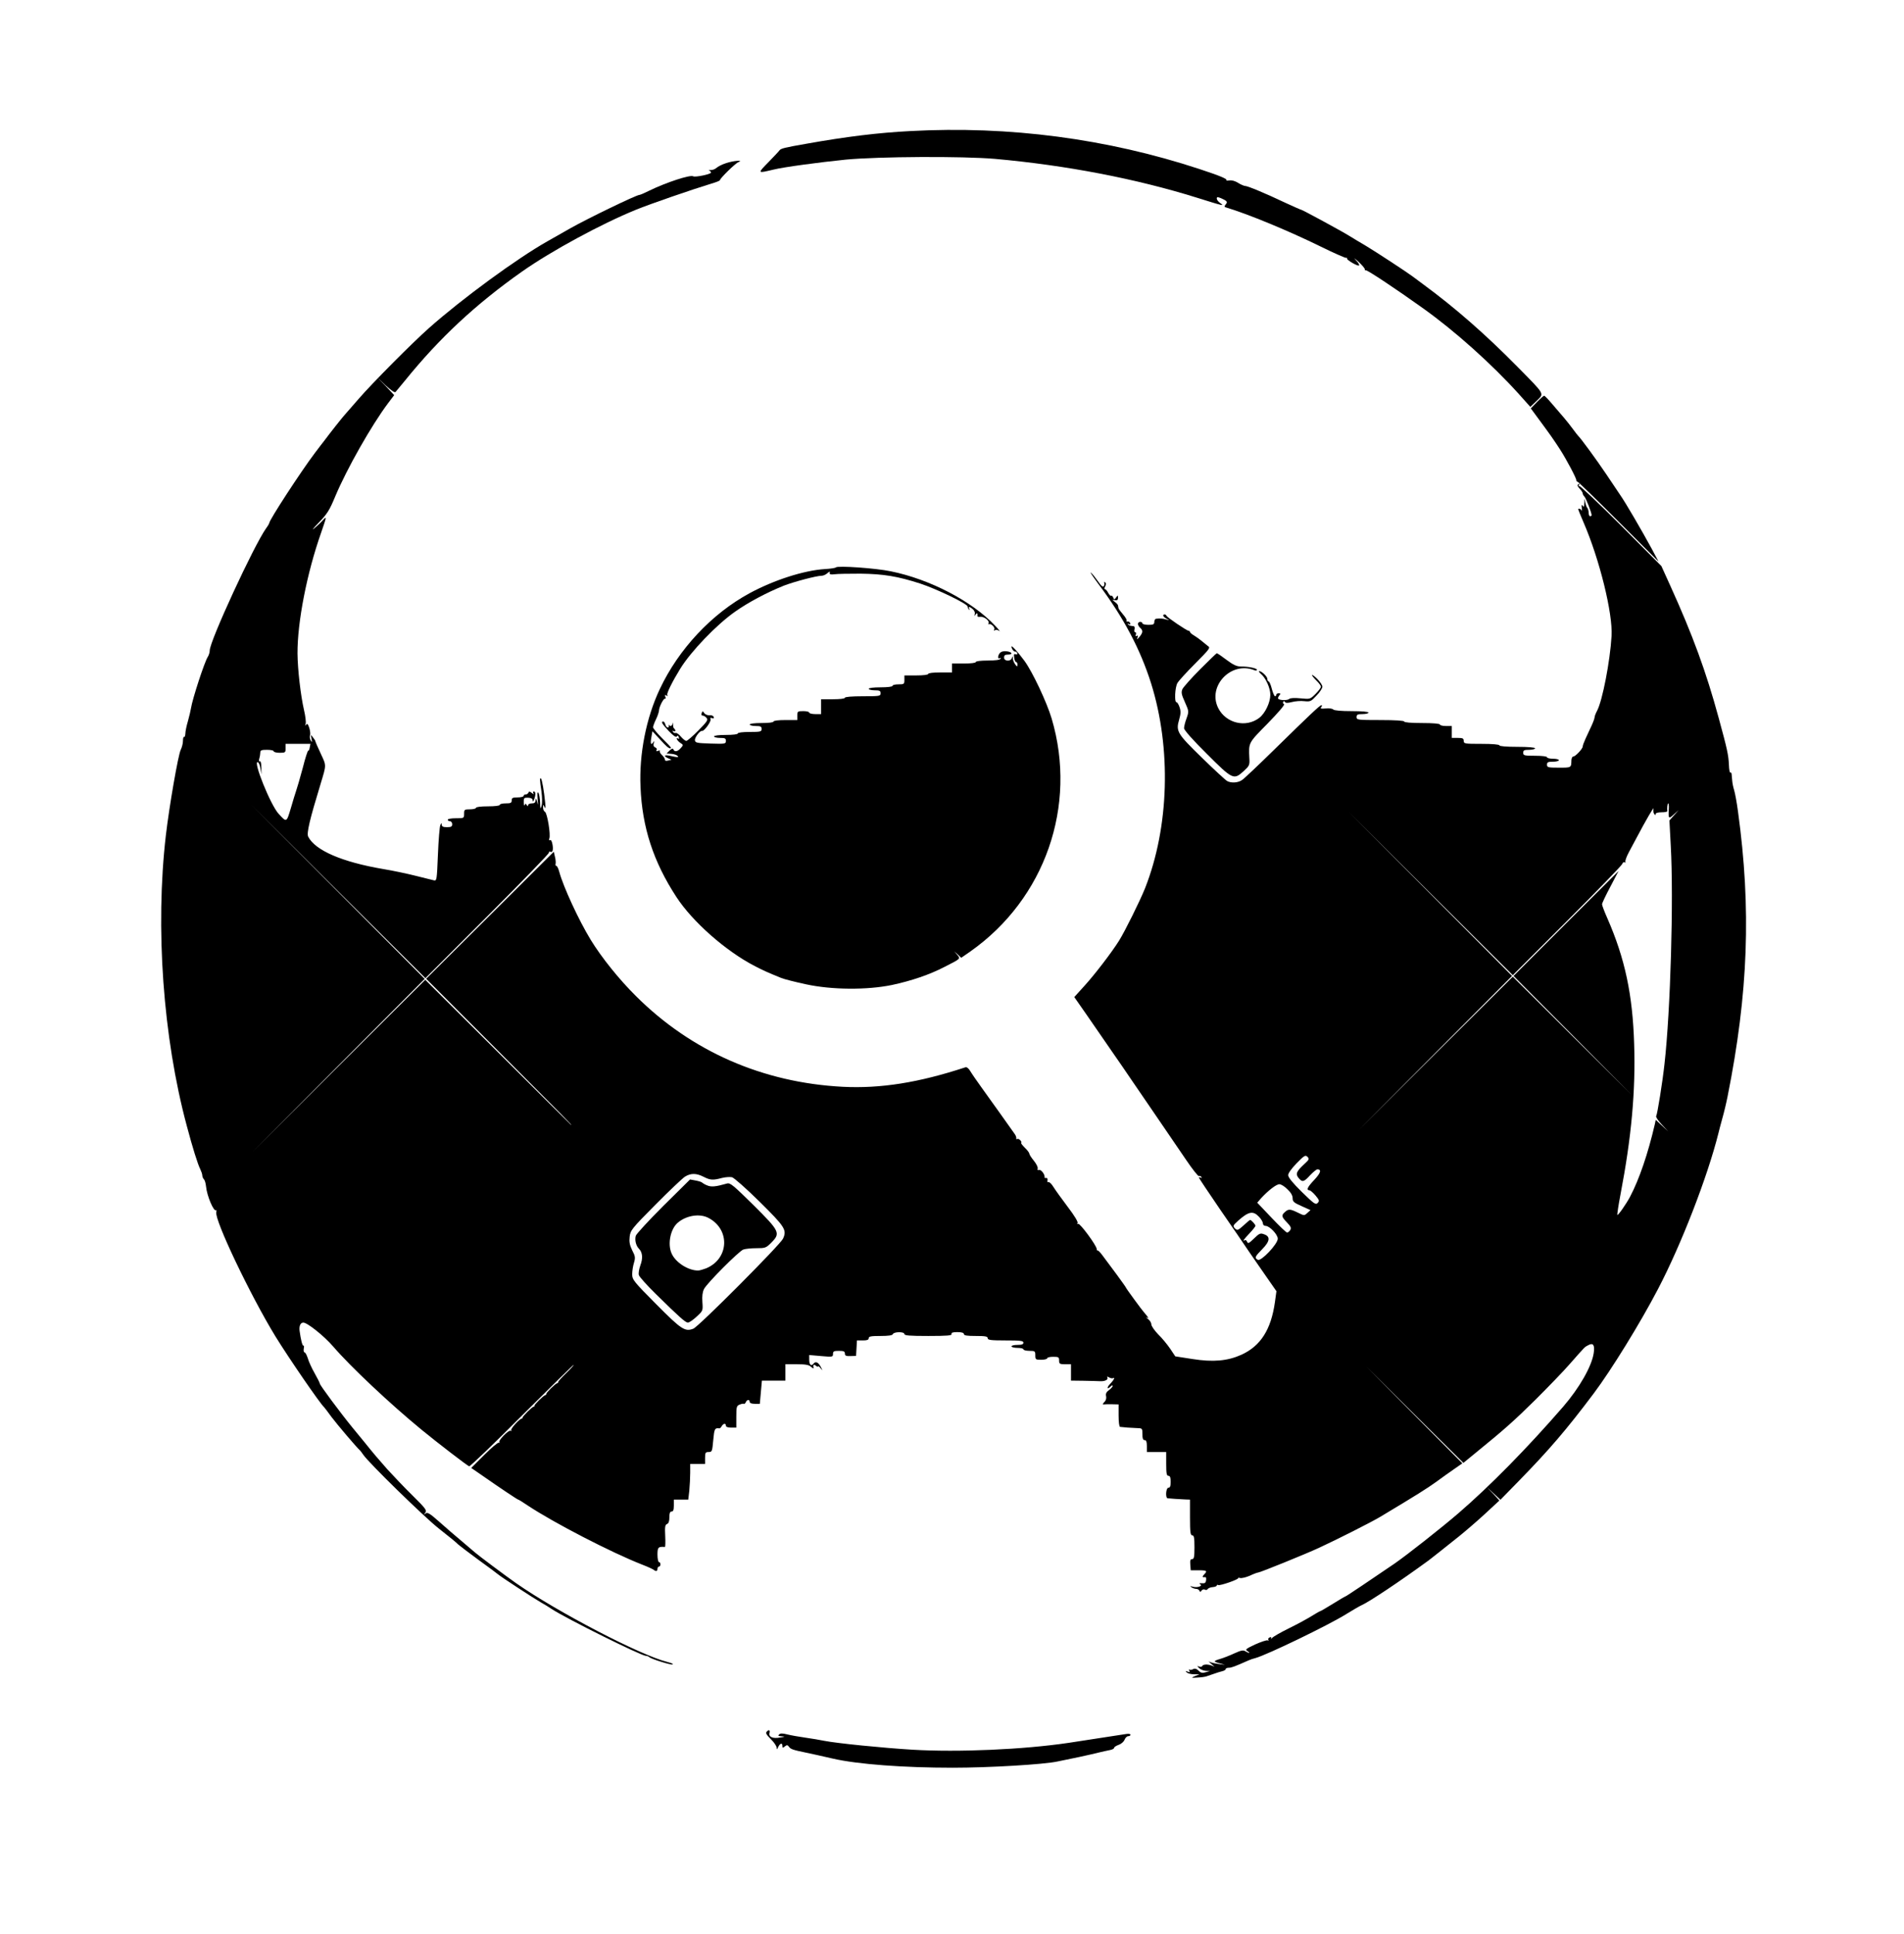 <?xml version="1.0" standalone="no"?>
<!DOCTYPE svg PUBLIC "-//W3C//DTD SVG 20010904//EN"
 "http://www.w3.org/TR/2001/REC-SVG-20010904/DTD/svg10.dtd">
<svg version="1.0" xmlns="http://www.w3.org/2000/svg"
 width="1280pt" height="1300pt" viewBox="0 0 1280 1300"
 preserveAspectRatio="xMidYMid meet">
<g transform="translate(0,1300) scale(0.1,-0.1)"
fill="#000000" stroke="none">
<path d="M6120 12119 c-214 -11 -429 -37 -698 -85 -149 -26 -173 -32 -182 -45
-3 -5 -36 -40 -74 -79 -75 -77 -76 -76 34 -50 68 17 307 49 485 67 222 21 786
24 1005 5 478 -43 947 -133 1357 -261 178 -56 188 -58 155 -35 -12 8 -22 22
-22 29 0 12 5 12 28 3 41 -18 47 -25 32 -42 -10 -13 -10 -17 1 -20 147 -44
417 -155 639 -264 85 -42 161 -75 168 -75 7 1 11 -2 8 -5 -3 -3 13 -16 35 -29
53 -30 61 -22 23 20 -16 17 -8 12 18 -12 26 -24 45 -47 43 -51 -2 -4 1 -7 8
-7 13 0 200 -124 382 -254 215 -153 465 -377 647 -579 l76 -85 43 41 c51 51
59 37 -129 228 -216 219 -419 397 -637 557 -33 24 -64 47 -70 52 -40 30 -245
164 -310 203 -44 26 -96 57 -115 69 -44 28 -315 175 -322 175 -4 0 -50 21
-105 46 -137 65 -255 114 -272 114 -7 0 -29 9 -48 21 -20 13 -44 19 -59 16
-13 -2 -22 -2 -19 1 8 9 -40 29 -182 76 -620 204 -1278 291 -1943 255z"/>
<path d="M4880 11903 c-25 -8 -53 -22 -64 -32 -10 -9 -28 -15 -40 -14 -11 1
-15 0 -8 -3 6 -3 12 -9 12 -14 0 -11 -107 -33 -120 -25 -19 12 -181 -41 -294
-96 -32 -16 -62 -29 -67 -29 -21 0 -351 -160 -464 -224 -66 -38 -136 -77 -155
-88 -204 -115 -573 -385 -796 -583 -112 -99 -386 -375 -472 -475 -41 -47 -84
-96 -96 -110 -18 -20 -98 -121 -138 -175 -5 -5 -32 -42 -62 -81 -93 -123 -306
-450 -306 -470 0 -3 -9 -19 -21 -35 -83 -117 -379 -758 -379 -821 0 -13 -6
-32 -13 -43 -22 -33 -104 -285 -113 -345 -2 -14 -11 -52 -20 -85 -10 -33 -18
-72 -18 -87 -1 -14 -4 -24 -8 -21 -5 2 -8 -10 -8 -27 0 -17 -7 -44 -15 -60
-17 -33 -77 -378 -100 -575 -72 -620 -19 -1358 140 -1950 40 -151 75 -262 91
-293 7 -15 14 -34 14 -43 0 -8 5 -20 11 -26 6 -6 12 -27 14 -47 6 -65 53 -175
68 -160 3 3 3 -3 1 -13 -14 -51 231 -564 399 -838 91 -147 298 -449 327 -475
3 -3 25 -32 49 -65 36 -48 168 -204 192 -225 3 -3 12 -15 21 -28 37 -55 405
-414 504 -493 89 -70 119 -95 135 -111 10 -9 71 -55 136 -103 65 -47 126 -92
135 -100 22 -18 231 -155 283 -185 22 -12 56 -33 75 -46 102 -66 601 -314 632
-314 8 0 18 -4 23 -9 15 -13 143 -53 157 -49 7 3 -9 10 -36 17 -181 45 -738
335 -1016 529 -66 46 -256 188 -277 207 -6 5 -46 39 -88 75 -43 36 -112 95
-153 132 -63 56 -79 65 -91 55 -14 -11 -14 -10 -2 5 12 16 3 28 -85 115 -55
54 -131 134 -171 178 -61 69 -91 104 -156 185 -7 8 -42 51 -78 95 -81 99 -219
285 -219 295 0 5 -16 36 -35 70 -19 33 -40 79 -46 101 -7 21 -16 39 -22 39 -5
0 -7 11 -5 25 3 13 2 22 -2 20 -7 -4 -18 41 -26 100 -4 32 6 55 25 55 27 0
140 -90 201 -161 119 -138 383 -386 595 -560 106 -87 304 -239 319 -245 6 -2
166 151 355 341 190 189 346 343 348 341 2 -2 -21 -27 -51 -56 -30 -29 -54
-55 -53 -59 1 -3 -2 -7 -8 -9 -14 -4 -74 -64 -72 -71 1 -3 -2 -7 -8 -9 -14 -4
-74 -64 -72 -71 1 -3 -1 -6 -5 -6 -10 0 -77 -67 -75 -74 1 -3 -1 -6 -5 -6 -14
0 -77 -69 -71 -78 3 -6 2 -7 -4 -4 -13 8 -86 -67 -76 -78 5 -4 3 -5 -3 -2 -6
3 -50 -34 -98 -82 l-88 -88 74 -51 c110 -77 237 -162 242 -162 3 0 31 -17 63
-39 178 -118 562 -316 768 -397 39 -15 74 -31 80 -36 14 -12 25 -10 25 7 0 8
5 15 10 15 6 0 10 7 10 15 0 8 -4 15 -10 15 -5 0 -10 23 -10 50 0 50 5 55 50
52 3 0 4 33 2 74 -3 60 -1 75 12 80 11 4 16 19 16 45 0 28 4 39 15 39 11 0 15
11 15 40 l0 40 49 0 48 0 7 61 c3 34 6 88 6 120 l0 59 50 0 50 0 0 40 c0 36 3
40 24 40 23 0 24 4 31 80 7 77 10 83 42 79 3 0 10 6 15 15 11 19 28 21 28 3 0
-8 13 -13 35 -13 l35 0 0 73 c0 67 2 74 23 82 12 5 25 7 28 5 4 -2 9 3 13 11
7 18 26 20 26 2 0 -8 13 -13 34 -13 l34 0 7 78 7 78 79 0 79 0 0 55 0 55 77 0
c58 0 81 -4 95 -17 11 -10 19 -13 18 -8 -5 22 1 27 15 15 8 -7 15 -9 15 -4 0
4 7 -1 16 -12 15 -19 15 -18 5 2 -17 35 -36 47 -51 29 -17 -21 -30 -9 -30 27
l0 30 80 -7 c77 -7 80 -6 80 14 0 18 6 21 40 21 32 0 40 -4 40 -18 0 -15 8
-18 38 -17 l37 1 3 52 3 52 40 0 c28 0 39 4 39 15 0 12 15 15 79 15 53 0 81 4
83 12 6 17 78 18 78 1 0 -10 34 -13 161 -13 127 0 160 3 156 13 -3 9 8 13 39
13 29 0 44 -5 44 -13 0 -10 22 -13 80 -13 64 0 80 -3 80 -15 0 -12 20 -15 120
-15 100 0 120 -2 120 -15 0 -11 -11 -15 -40 -15 -22 0 -40 -4 -40 -10 0 -5 18
-10 40 -10 22 0 40 -4 40 -10 0 -5 18 -10 40 -10 38 0 40 -2 40 -30 0 -28 2
-30 40 -30 22 0 40 5 40 10 0 6 18 10 40 10 36 0 40 -2 40 -25 0 -22 4 -25 40
-25 l40 0 0 -55 0 -55 83 -1 c45 -1 96 -2 112 -3 34 -2 58 11 49 26 -4 6 2 6
13 -1 11 -6 23 -7 27 -4 3 3 6 2 6 -2 0 -5 -12 -22 -27 -37 -25 -26 -21 -42 5
-16 7 7 12 8 12 2 0 -5 -11 -18 -25 -28 -18 -13 -23 -25 -19 -41 3 -14 -1 -29
-12 -39 -12 -13 -13 -17 -3 -16 8 1 33 2 57 1 l42 -1 0 -75 c0 -42 4 -76 10
-76 24 -3 73 -7 110 -8 40 -1 40 -1 40 -41 0 -29 4 -40 15 -40 11 0 15 -11 15
-40 l0 -40 65 0 65 0 0 -80 c0 -64 3 -80 15 -80 11 0 15 -11 15 -40 0 -29 -4
-40 -15 -40 -17 0 -22 -69 -5 -71 13 -2 81 -6 120 -8 l30 -1 0 -120 c0 -100 3
-120 15 -120 12 0 15 -16 15 -80 0 -66 -3 -80 -16 -80 -12 0 -14 -9 -12 -37
l3 -38 53 0 c56 0 61 -4 36 -29 -14 -15 -11 -20 9 -17 5 1 7 -9 5 -21 -2 -18
-9 -22 -28 -20 -18 1 -21 -1 -11 -7 19 -12 -21 -25 -52 -16 -17 5 -19 4 -7 -4
8 -6 23 -11 32 -11 9 0 19 -6 21 -12 4 -10 8 -10 15 1 6 7 15 10 22 6 7 -4 15
-3 19 4 4 6 19 12 34 13 15 1 27 6 27 11 0 4 4 6 9 3 11 -7 143 39 135 47 -3
3 3 3 14 0 11 -2 40 5 65 16 25 12 50 21 55 21 13 0 316 123 407 165 128 59
355 174 415 210 247 148 315 191 376 235 38 28 93 67 122 87 l53 37 -323 325
-323 326 326 -324 327 -324 83 68 c193 157 257 214 403 358 84 84 189 192 232
242 104 118 96 110 123 124 32 17 43 -1 35 -54 -13 -89 -97 -235 -205 -360
-242 -279 -495 -536 -704 -716 -116 -100 -345 -280 -430 -339 -152 -104 -325
-220 -329 -220 -2 0 -41 -22 -85 -50 -44 -27 -83 -50 -86 -50 -3 0 -29 -15
-58 -33 -29 -18 -97 -55 -152 -82 -55 -27 -106 -56 -113 -65 -8 -8 -11 -9 -7
-3 4 9 1 11 -9 7 -9 -3 -13 -11 -9 -17 3 -5 1 -7 -5 -3 -5 3 -43 -9 -83 -27
-64 -30 -70 -35 -53 -45 10 -6 16 -12 11 -12 -4 0 -15 5 -25 11 -14 9 -29 6
-73 -14 -30 -14 -73 -31 -97 -38 -47 -14 -47 -18 0 -30 l33 -9 -35 4 c-19 3
-44 7 -55 11 l-20 7 20 -18 20 -17 -20 8 c-27 10 -59 8 -63 -4 -2 -5 -11 -7
-20 -3 -16 5 -16 5 0 -11 9 -9 29 -17 45 -18 l28 -1 -29 -8 c-22 -7 -33 -5
-48 10 -15 14 -26 17 -38 10 -10 -5 -21 -6 -25 -2 -5 4 -4 1 0 -7 6 -11 4 -13
-11 -7 -15 6 -17 5 -6 -5 6 -7 29 -13 49 -13 l37 0 -30 -12 c-28 -12 -28 -13
16 -10 25 1 52 5 60 8 8 3 31 11 50 17 19 7 45 15 58 18 12 3 22 9 22 14 0 5
9 9 21 9 18 0 39 8 134 50 11 5 31 12 45 15 79 22 493 222 611 296 44 27 90
54 102 59 50 22 252 156 452 302 14 10 113 89 207 164 42 34 120 101 173 150
l95 88 -42 46 -43 45 46 -43 46 -43 125 128 c202 207 319 343 503 588 117 156
311 470 431 700 156 298 333 754 407 1050 2 11 14 54 25 95 12 42 28 109 36
150 139 695 160 1261 70 1915 -8 61 -20 125 -26 144 -6 19 -12 48 -13 65 -2
17 -3 37 -4 44 -1 7 -4 11 -8 9 -5 -3 -9 21 -10 52 -3 66 -11 104 -69 316 -85
312 -174 555 -326 890 l-59 130 -271 272 c-150 150 -276 269 -281 266 -6 -4
-7 -1 -2 7 6 9 4 11 -4 5 -9 -5 -7 -13 8 -29 12 -12 21 -27 21 -32 0 -6 5 -15
11 -21 11 -11 48 -107 49 -125 0 -5 -4 -8 -10 -8 -5 0 -10 10 -10 23 0 13 -4
27 -9 33 -5 5 -11 23 -14 39 -4 29 -4 29 -6 -5 -1 -27 -4 -31 -11 -20 -7 11
-9 7 -6 -15 2 -16 1 -24 -1 -17 -4 11 -23 18 -23 8 0 -2 16 -42 36 -88 107
-247 197 -611 188 -763 -10 -170 -61 -433 -97 -502 -10 -18 -17 -38 -17 -44 0
-7 -9 -32 -20 -56 -11 -24 -29 -62 -40 -86 -11 -24 -20 -48 -20 -55 0 -15 -49
-67 -63 -67 -7 0 -12 -11 -13 -25 -1 -51 0 -50 -84 -50 -73 0 -80 2 -80 20 0
17 7 20 40 20 22 0 40 5 40 10 0 6 -18 10 -40 10 -22 0 -40 5 -40 10 0 6 -33
10 -80 10 -73 0 -80 2 -80 20 0 17 7 20 40 20 22 0 40 5 40 10 0 6 -47 10
-120 10 -73 0 -120 4 -120 10 0 6 -47 10 -120 10 -113 0 -120 1 -120 20 0 17
-7 20 -40 20 l-40 0 0 40 0 40 -40 0 c-22 0 -40 5 -40 10 0 6 -47 10 -120 10
-73 0 -120 4 -120 10 0 6 -60 10 -160 10 -153 0 -160 1 -160 20 0 17 7 20 40
20 22 0 40 5 40 10 0 6 -44 10 -113 10 -70 0 -117 4 -124 11 -6 6 -29 10 -51
7 -32 -3 -38 -1 -30 9 6 7 7 13 2 13 -11 0 -75 -61 -319 -300 -104 -102 -201
-194 -215 -203 -27 -19 -72 -22 -100 -7 -11 6 -87 76 -170 157 -166 162 -176
177 -153 256 11 38 12 56 3 83 -6 19 -16 34 -21 34 -15 0 -10 99 6 128 8 15
62 74 120 132 98 99 104 106 85 118 -10 8 -29 23 -42 34 -13 11 -35 27 -50 36
-16 9 -28 20 -28 24 0 4 -4 8 -9 8 -12 0 -145 90 -149 101 -5 12 -22 12 -22 1
0 -5 10 -14 23 -21 22 -11 22 -11 -3 -5 -24 7 -42 8 -67 5 -7 0 -13 -10 -13
-21 0 -17 -7 -20 -40 -20 -22 0 -40 5 -40 10 0 6 -7 10 -15 10 -8 0 -15 -6
-15 -14 0 -7 7 -19 15 -26 20 -17 19 -33 -5 -61 -16 -19 -19 -20 -13 -5 4 13
3 17 -5 12 -8 -5 -10 -2 -6 8 3 9 2 16 -4 16 -6 0 -8 9 -5 20 3 11 0 21 -6 21
-26 3 -30 4 -38 13 -5 5 -2 6 6 1 9 -5 12 -3 9 6 -3 8 -11 13 -17 11 -7 -1
-10 1 -7 6 3 4 -8 24 -25 43 -16 19 -30 37 -30 42 -1 4 -2 11 -3 17 0 5 -10
16 -21 24 -20 15 -20 15 0 12 15 -3 21 1 21 16 0 18 -1 18 -13 2 -11 -16 -13
-16 -19 -1 -3 9 -9 15 -14 12 -4 -2 -13 7 -20 20 -7 14 -17 25 -22 25 -5 0 -4
9 2 19 7 14 7 22 -2 27 -6 4 -8 3 -5 -2 3 -6 2 -16 -2 -23 -6 -10 -17 -1 -39
31 -17 24 -38 51 -48 59 -10 8 13 -26 50 -76 171 -228 282 -439 355 -670 136
-436 121 -964 -41 -1375 -34 -85 -135 -289 -175 -353 -50 -80 -167 -232 -234
-305 l-67 -74 81 -116 c44 -64 119 -173 167 -242 48 -69 108 -156 134 -195 26
-38 103 -151 171 -250 68 -99 158 -231 200 -293 42 -62 80 -110 85 -107 5 3
12 0 16 -6 4 -8 3 -9 -4 -5 -7 4 -12 4 -12 0 0 -3 64 -99 142 -213 78 -113
167 -242 196 -286 30 -43 83 -121 119 -172 l64 -92 -10 -73 c-26 -185 -96
-295 -225 -354 -93 -42 -190 -51 -329 -29 l-116 18 -34 51 c-19 28 -55 72 -81
97 -25 26 -46 56 -46 67 0 11 -10 27 -22 36 -13 9 -16 14 -8 10 13 -7 13 -6 0
12 -8 10 -17 21 -20 24 -11 11 -120 160 -120 164 0 2 -28 42 -62 88 -35 47
-76 103 -93 125 -16 23 -33 39 -36 38 -3 -2 -6 2 -6 9 0 23 -114 177 -125 170
-7 -4 -8 -2 -4 5 5 7 -21 50 -66 109 -40 53 -84 114 -97 135 -12 20 -27 34
-33 31 -5 -3 -8 2 -6 12 2 11 -2 18 -10 16 -6 -1 -11 1 -10 5 5 17 -24 54 -37
49 -9 -3 -12 0 -9 9 3 8 -8 31 -25 52 -17 21 -31 42 -31 48 0 6 -13 24 -30 40
-16 16 -28 31 -25 33 8 8 -17 32 -26 26 -5 -3 -8 -1 -7 4 2 6 -3 19 -10 29
-27 39 -160 225 -219 307 -34 47 -70 99 -80 116 -11 19 -24 29 -33 26 -313
-103 -570 -144 -825 -131 -537 28 -1017 238 -1390 610 -114 113 -231 259 -304
378 -81 133 -183 354 -211 456 -6 23 -15 41 -20 41 -5 0 -7 6 -5 13 2 6 1 28
-4 47 l-8 35 -429 -427 -429 -427 485 -486 c451 -452 507 -508 488 -495 -4 3
-226 223 -493 490 l-486 484 -582 -579 -582 -580 580 583 580 582 -585 588
-585 587 587 -585 588 -585 415 415 c228 228 415 421 415 428 0 7 4 11 9 7 16
-9 22 13 15 50 -4 21 -10 32 -17 28 -6 -4 -8 0 -4 11 10 26 -14 170 -29 179
-8 4 -14 18 -13 30 0 21 1 21 10 2 6 -14 8 -6 4 30 -8 80 -21 154 -28 162 -9
8 -9 -9 3 -87 5 -39 6 -78 1 -95 -8 -27 -9 -25 -10 20 -1 28 -6 57 -11 65 -8
11 -9 -1 -6 -40 4 -43 3 -47 -3 -20 -6 24 -9 28 -10 13 -1 -17 -7 -23 -26 -23
-14 0 -25 -6 -25 -12 0 -10 -3 -9 -9 1 -7 11 -9 11 -14 0 -3 -8 -6 0 -6 18 -1
29 2 32 29 31 20 -1 30 -6 31 -17 0 -12 3 -11 9 4 12 28 12 55 -1 55 -5 0 -7
-6 -3 -12 5 -8 0 -7 -11 2 -14 11 -19 12 -22 3 -3 -7 -11 -13 -19 -13 -8 0
-14 -4 -14 -10 0 -5 -18 -10 -40 -10 -33 0 -40 -3 -40 -20 0 -17 -7 -20 -40
-20 -22 0 -40 -4 -40 -10 0 -6 -33 -10 -80 -10 -47 0 -80 -4 -80 -10 0 -5 -18
-10 -40 -10 -38 0 -40 -2 -40 -30 0 -30 -1 -30 -55 -30 -30 0 -55 -4 -55 -10
0 -5 7 -10 15 -10 8 0 15 -9 15 -20 0 -16 -7 -20 -35 -20 -26 0 -35 4 -36 18
0 13 -2 12 -9 -5 -5 -12 -12 -101 -16 -198 -7 -173 -8 -177 -28 -172 -12 3
-66 16 -121 30 -55 14 -154 35 -221 46 -275 47 -455 125 -502 217 -12 23 10
115 83 354 40 133 40 121 1 205 -20 42 -36 80 -36 83 0 4 -8 16 -17 27 -15 19
-15 19 -9 -10 5 -25 4 -27 -5 -12 -6 10 -8 25 -5 34 4 9 1 32 -5 51 -9 26 -14
31 -21 21 -7 -10 -8 -8 -3 7 3 11 -2 52 -11 90 -23 100 -43 275 -44 381 -1
212 63 541 159 813 36 104 38 112 16 88 -13 -15 -41 -42 -62 -59 -21 -18 -8
-1 29 37 58 60 73 84 112 178 78 186 244 478 355 626 l41 54 -57 61 -58 60 57
-55 c37 -34 61 -51 67 -45 5 6 33 40 63 76 232 287 477 515 788 734 196 138
532 320 765 415 95 39 383 138 508 176 31 9 57 19 57 23 0 12 103 113 124 121
40 16 -35 10 -84 -7z m-2798 -3928 c-2 -14 -7 -23 -10 -21 -3 3 -20 -49 -37
-117 -18 -67 -38 -135 -44 -152 -6 -16 -22 -70 -36 -118 -29 -97 -28 -96 -82
-37 -54 58 -175 359 -140 347 7 -2 15 -21 18 -43 l7 -39 -1 47 c0 28 -5 44
-10 41 -6 -4 -8 3 -4 18 4 13 7 32 7 42 0 14 9 17 45 17 25 0 45 -4 45 -10 0
-5 18 -10 40 -10 38 0 40 2 40 30 l0 30 84 0 83 0 -5 -25z m9137 -407 c-4 -73
-2 -75 34 -42 l32 29 -31 -35 -31 -35 9 -170 c20 -360 -2 -1111 -42 -1465 -13
-121 -48 -339 -56 -352 -4 -5 13 -31 37 -56 l44 -47 -42 39 -42 39 -6 -29
c-46 -198 -104 -369 -167 -489 -27 -50 -80 -126 -85 -121 -2 2 7 64 21 137 74
386 102 696 92 1009 -10 335 -62 577 -180 847 -20 45 -36 87 -36 95 0 7 25 60
56 118 l55 105 -353 -352 -353 -353 400 -402 400 -403 -403 400 -402 400 -523
-520 -522 -520 520 523 520 522 -550 553 -550 552 552 -550 553 -550 365 365
c201 201 368 373 371 383 3 9 10 14 16 11 6 -4 8 -3 5 3 -3 5 7 34 23 64 16
30 40 74 53 99 60 114 118 213 113 195 -3 -11 -1 -27 4 -35 6 -10 10 -11 10
-2 0 7 15 12 40 12 22 0 39 3 39 8 -3 17 1 52 6 52 3 0 5 -15 4 -32z m-2451
-2393 c-53 -49 -60 -66 -38 -93 25 -30 35 -28 77 18 21 22 43 40 49 40 30 0
23 -24 -20 -70 -47 -50 -56 -69 -33 -71 6 0 25 -16 41 -35 26 -31 27 -37 14
-50 -13 -14 -25 -5 -106 74 -62 61 -92 98 -92 113 0 13 22 44 57 80 52 53 59
57 73 43 13 -14 11 -19 -22 -49z m-4038 -85 c45 -23 63 -24 123 -8 24 6 54 8
68 5 13 -3 97 -77 185 -164 172 -170 185 -190 158 -249 -19 -41 -569 -593
-603 -605 -56 -22 -80 -6 -249 164 -153 154 -162 166 -162 202 0 21 5 55 12
77 10 34 9 44 -12 84 -17 35 -21 57 -17 91 5 43 13 54 173 215 93 94 183 179
199 189 39 24 76 24 125 -1z m3925 -84 c23 -21 35 -42 35 -60 0 -23 8 -30 60
-53 l60 -27 -21 -19 c-21 -19 -21 -19 -64 2 -51 25 -63 26 -87 4 -25 -22 -23
-32 14 -70 26 -27 30 -37 22 -51 -6 -9 -16 -17 -21 -17 -6 0 -53 45 -106 101
l-95 100 26 30 c48 52 102 94 123 94 11 0 36 -15 54 -34z m-192 -184 c15 -15
27 -36 27 -45 0 -10 8 -17 18 -17 27 0 82 -58 82 -86 0 -36 -112 -154 -134
-142 -24 13 -20 21 30 72 52 53 56 85 11 100 -24 9 -31 6 -67 -29 -33 -32 -40
-36 -46 -22 -3 9 -10 14 -15 11 -19 -11 -8 5 31 46 22 23 40 46 40 51 0 8 -28
39 -36 39 -2 0 -22 -16 -44 -37 -38 -34 -42 -35 -58 -20 -15 16 -14 20 23 53
69 61 99 67 138 26z"/>
<path d="M4459 4894 c-99 -99 -182 -189 -185 -201 -8 -29 2 -67 21 -86 25 -25
28 -65 10 -112 -9 -26 -14 -54 -10 -66 4 -12 54 -68 112 -125 162 -159 201
-194 218 -194 8 0 35 18 58 40 43 39 43 40 39 98 -3 40 1 68 11 88 20 39 234
254 264 265 14 5 53 9 88 9 59 0 65 2 99 36 65 65 59 77 -118 253 -134 132
-157 152 -178 146 -77 -22 -107 -25 -136 -12 -15 6 -29 15 -32 18 -3 4 -22 10
-43 14 l-38 7 -180 -178z m303 -80 c148 -77 140 -274 -14 -339 -21 -8 -45 -15
-55 -15 -68 0 -154 56 -179 117 -27 64 -6 163 42 204 57 49 147 64 206 33z"/>
<path d="M10333 10298 l-42 -43 59 -80 c73 -99 92 -126 137 -195 45 -70 113
-199 110 -208 -1 -4 3 -8 8 -10 6 -1 130 -122 278 -270 l267 -267 -48 90 c-63
116 -176 310 -208 355 -13 19 -57 84 -96 143 -65 97 -173 244 -188 257 -3 3
-19 23 -35 45 -16 22 -43 56 -60 76 -16 19 -52 61 -79 92 -26 31 -51 57 -55
57 -4 0 -26 -19 -48 -42z"/>
<path d="M5619 9186 c-3 -4 -36 -9 -73 -11 -142 -9 -343 -74 -506 -162 -255
-138 -478 -376 -604 -644 -92 -194 -140 -437 -130 -659 11 -272 87 -503 241
-739 108 -166 330 -362 524 -463 60 -31 86 -43 182 -82 20 -8 95 -27 165 -42
175 -38 411 -39 577 -5 131 28 253 69 355 122 110 56 108 54 85 81 l-19 23 23
-21 23 -22 62 43 c501 353 720 979 546 1565 -33 111 -129 314 -183 388 -42 57
-87 107 -87 96 0 -15 16 -36 26 -34 5 1 10 -4 13 -11 2 -7 -2 -10 -11 -7 -11
5 -13 -1 -10 -23 2 -16 8 -29 13 -29 5 0 9 -8 9 -17 -1 -16 -2 -16 -15 1 -8
11 -16 29 -16 40 -1 17 -2 18 -6 4 -7 -26 -53 -24 -53 2 0 15 7 20 25 20 36 0
31 17 -6 22 -19 3 -36 -1 -45 -9 -17 -17 -19 -47 -2 -37 7 4 8 3 4 -4 -4 -8
-37 -12 -87 -12 -46 0 -79 -4 -79 -10 0 -6 -33 -10 -80 -10 l-80 0 0 -30 0
-30 -80 0 c-47 0 -80 -4 -80 -10 0 -6 -33 -10 -80 -10 l-80 0 0 -30 c0 -28 -2
-30 -40 -30 -22 0 -40 -4 -40 -10 0 -6 -33 -10 -80 -10 -47 0 -80 -4 -80 -10
0 -5 18 -10 40 -10 33 0 40 -3 40 -20 0 -19 -7 -20 -120 -20 -73 0 -120 -4
-120 -10 0 -6 -33 -10 -80 -10 l-80 0 0 -50 0 -50 -40 0 c-22 0 -40 5 -40 10
0 6 -18 10 -40 10 -38 0 -40 -2 -40 -30 l0 -30 -80 0 c-47 0 -80 -4 -80 -10 0
-6 -33 -10 -80 -10 -47 0 -80 -4 -80 -10 0 -5 18 -10 40 -10 33 0 40 -3 40
-20 0 -18 -7 -20 -80 -20 -47 0 -80 -4 -80 -10 0 -6 -33 -10 -80 -10 -47 0
-80 -4 -80 -10 0 -5 18 -10 40 -10 34 0 40 -3 40 -20 0 -20 -5 -21 -102 -18
-91 3 -103 5 -106 21 -4 18 34 68 48 64 13 -4 62 63 57 78 -4 10 -1 12 10 8
11 -4 14 -2 11 8 -3 8 -15 13 -28 11 -12 -1 -28 5 -35 14 -11 16 -12 16 -18 0
-4 -10 -1 -16 7 -16 7 0 19 -7 26 -16 12 -13 3 -25 -56 -85 -37 -38 -74 -69
-80 -69 -7 0 -23 13 -36 28 -13 16 -29 27 -35 25 -6 -2 -15 1 -19 8 -4 8 -3 9
4 5 7 -4 12 -3 12 3 0 5 -4 12 -9 15 -4 3 -7 16 -6 28 1 13 0 15 -2 6 -5 -18
-18 -24 -26 -10 -2 4 -2 1 -1 -5 2 -7 -1 -13 -7 -13 -6 0 -13 9 -16 20 -3 11
-9 20 -14 20 -18 0 -8 -16 37 -64 31 -32 49 -44 54 -36 5 8 9 7 13 -5 4 -9 3
-13 -3 -10 -21 13 -9 -13 13 -28 22 -14 22 -15 3 -36 -21 -24 -42 -27 -49 -8
-3 8 -11 6 -26 -8 l-20 -20 31 -2 c17 -1 36 -7 42 -13 12 -12 3 -12 -46 -1
-42 10 -51 0 -16 -16 l22 -10 -22 -5 c-14 -4 -22 -2 -22 6 0 7 -9 21 -20 31
-11 10 -17 22 -14 26 3 5 -3 6 -12 2 -12 -4 -15 -3 -10 5 4 7 0 15 -9 18 -10
4 -14 13 -10 28 5 16 4 18 -4 6 -15 -22 -20 -9 -12 35 l7 40 24 -26 c14 -15
38 -41 54 -58 26 -28 46 -39 46 -26 0 3 -27 32 -60 64 -33 33 -60 66 -60 73 1
7 9 31 20 53 11 22 19 48 20 57 0 26 32 88 42 82 4 -3 5 3 1 12 -5 13 -3 15 7
9 9 -5 11 -4 6 4 -6 9 34 90 87 176 73 118 243 295 368 383 89 63 213 129 330
176 68 26 218 66 253 66 11 0 28 8 38 17 15 13 19 14 16 3 -2 -11 5 -13 32
-10 19 3 98 4 175 4 157 -2 250 -18 400 -66 113 -37 320 -137 320 -155 0 -6 4
-15 9 -20 5 -5 6 -3 2 5 -10 17 4 15 25 -4 10 -9 15 -23 12 -32 -4 -15 -3 -15
6 -2 9 13 15 8 12 -12 0 -3 7 -5 17 -4 24 4 64 -24 58 -41 -3 -8 -2 -12 2 -9
13 8 44 -22 36 -35 -4 -8 -3 -10 5 -5 6 4 20 2 29 -5 9 -7 -3 9 -28 35 -155
165 -439 313 -702 366 -100 21 -357 39 -369 26z"/>
<path d="M8068 8501 c-59 -59 -112 -119 -119 -133 -9 -22 -7 -35 17 -88 27
-61 27 -62 11 -108 -10 -26 -17 -56 -17 -67 0 -12 58 -78 153 -172 174 -174
181 -177 248 -116 38 35 41 40 38 87 -5 106 -8 100 124 234 71 73 117 126 109
129 -6 3 -9 9 -6 15 4 7 9 7 13 -1 5 -7 18 -7 46 0 22 6 59 9 83 6 41 -4 46
-2 82 37 22 22 40 50 40 60 0 10 -16 34 -35 53 -19 19 -35 30 -35 25 0 -4 14
-21 30 -37 17 -16 30 -34 30 -41 0 -7 -16 -28 -36 -48 -36 -36 -37 -36 -100
-30 -40 4 -68 3 -77 -4 -13 -11 -62 -10 -74 1 -3 4 0 13 7 22 10 12 10 15 -4
15 -9 0 -16 -4 -16 -10 0 -5 -4 -10 -8 -10 -5 0 -15 23 -22 50 -7 28 -17 50
-22 50 -4 0 -8 7 -8 16 0 17 -38 53 -55 53 -5 0 0 -8 11 -18 33 -27 64 -96 64
-141 0 -52 -35 -125 -74 -155 -90 -69 -224 -37 -276 65 -75 148 87 318 243
255 9 -4 17 -3 17 3 0 10 -55 22 -110 22 -26 0 -51 12 -95 45 -33 25 -62 45
-65 44 -3 0 -53 -49 -112 -108z"/>
<path d="M5157 1363 c-12 -11 -8 -20 28 -56 19 -19 35 -43 36 -53 0 -16 2 -16
11 4 13 26 28 29 28 6 0 -14 2 -14 16 -3 14 11 18 11 28 -2 11 -16 24 -21 116
-40 30 -6 111 -24 180 -40 166 -38 476 -61 805 -61 244 0 615 22 705 42 25 5
90 19 145 30 55 12 118 26 140 32 22 5 52 12 68 15 15 3 27 9 27 15 0 5 14 14
31 20 17 6 34 21 39 34 5 13 16 24 25 24 8 0 15 4 15 10 0 5 -12 7 -27 5 -70
-11 -298 -46 -390 -60 -304 -45 -739 -64 -1048 -46 -199 12 -509 43 -595 60
-25 5 -81 15 -125 21 -44 6 -99 16 -123 22 -32 8 -46 8 -55 -1 -8 -8 -4 -11
19 -12 24 -2 23 -3 -11 -8 -50 -9 -79 4 -72 30 5 19 -3 25 -16 12z"/>
</g>
</svg>

